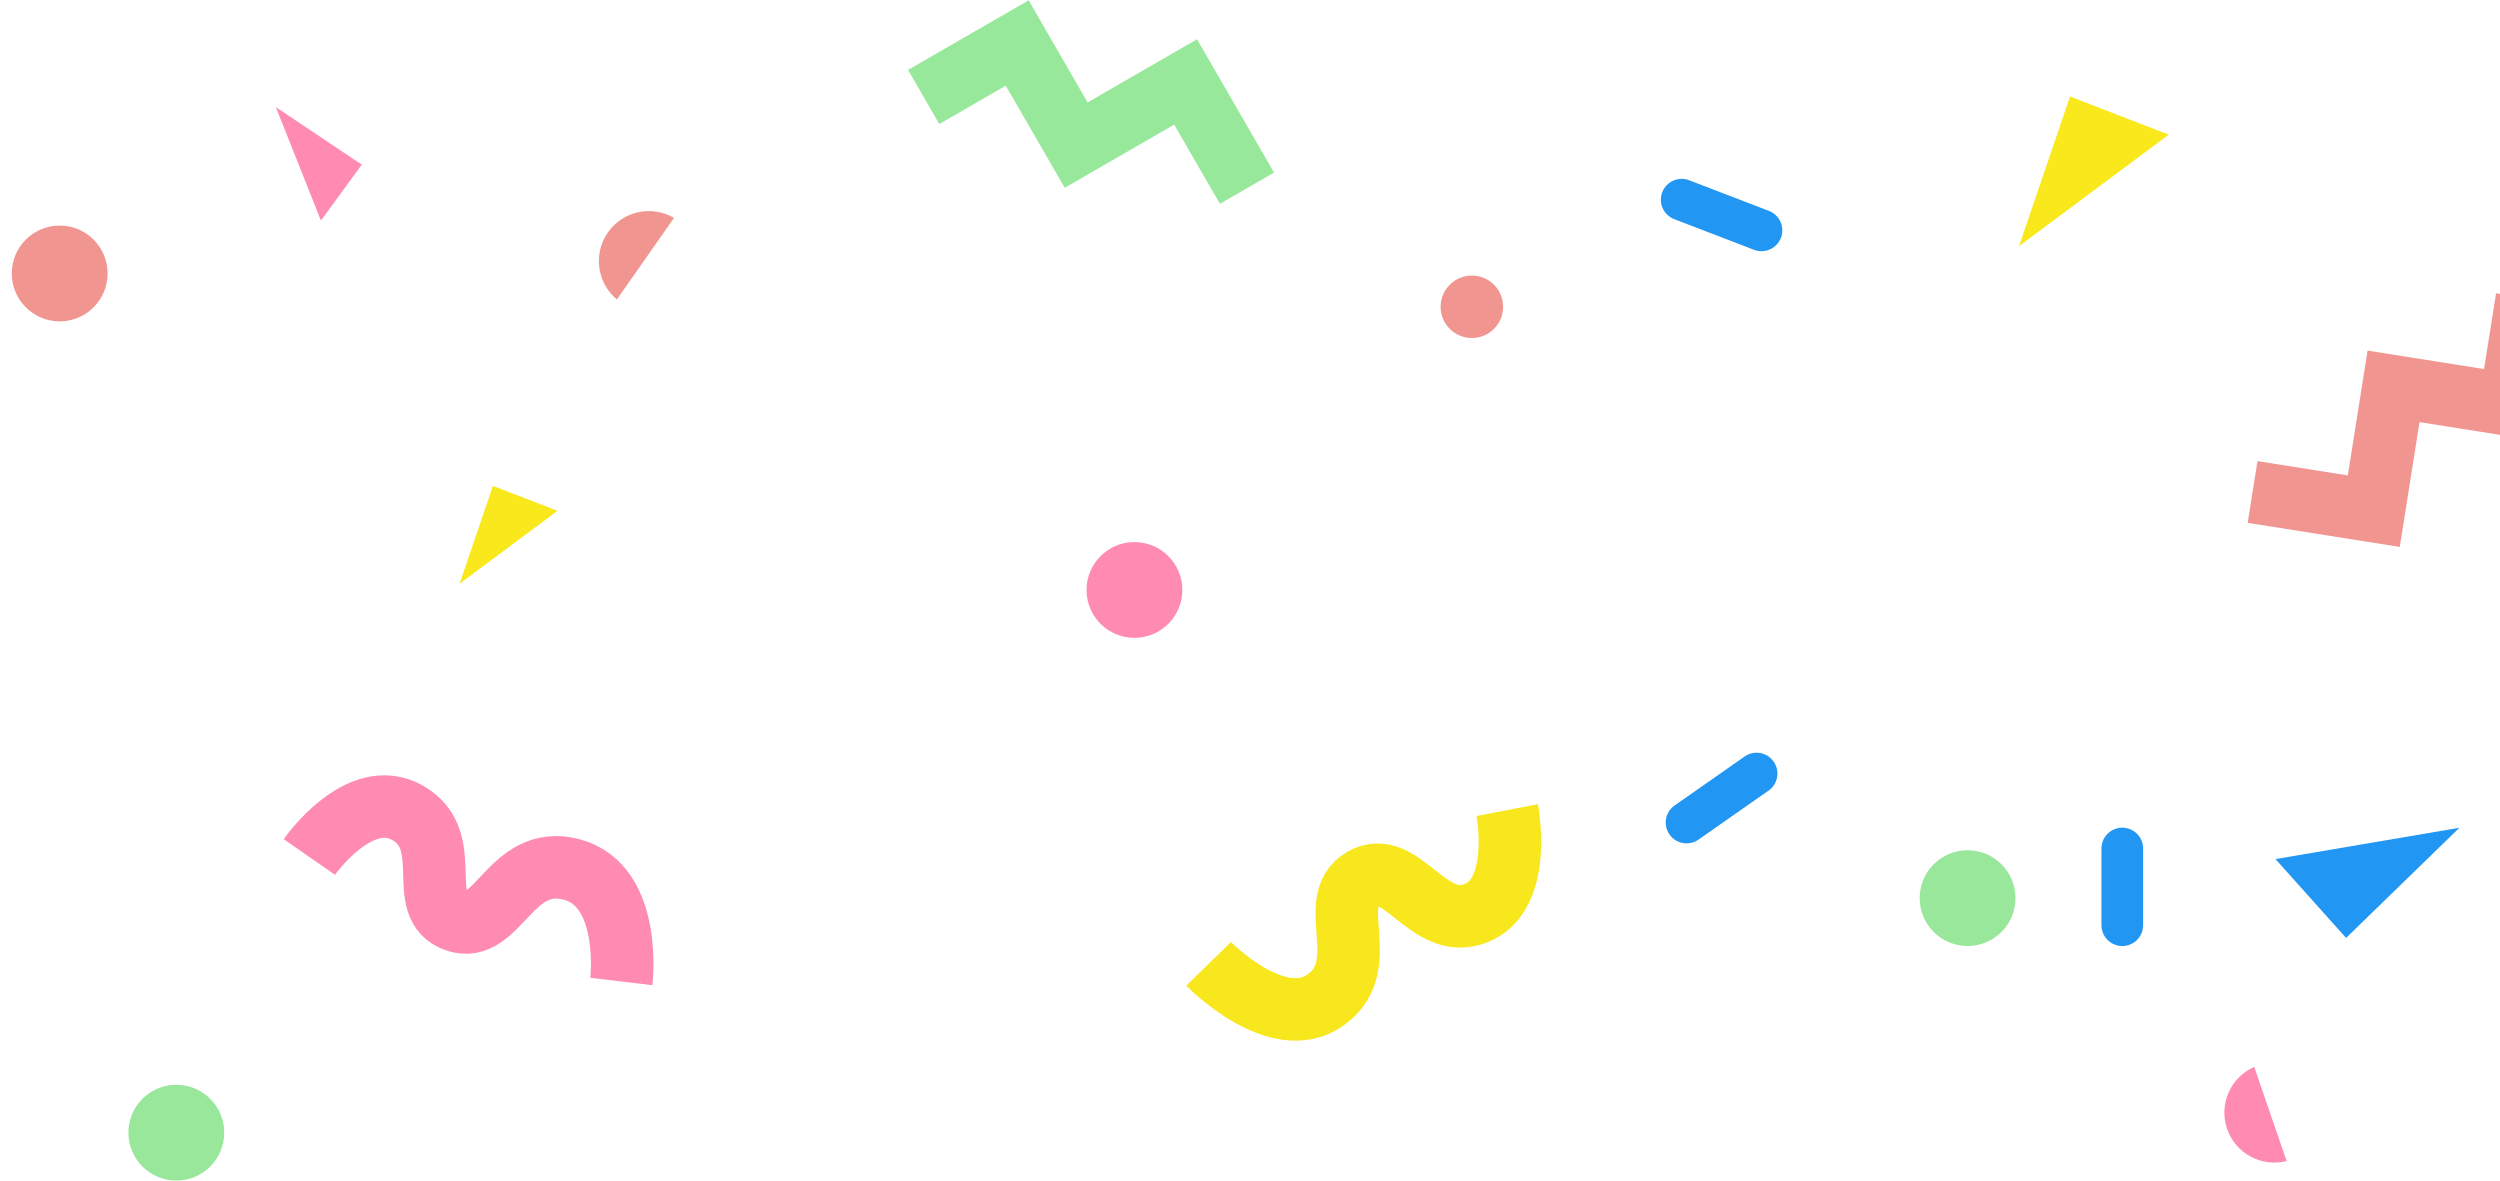 <?xml version="1.0" encoding="UTF-8" standalone="no"?>
<svg width="1440px" height="680px" viewBox="0 0 1440 680" version="1.1" xmlns="http://www.w3.org/2000/svg" xmlns:xlink="http://www.w3.org/1999/xlink" xmlns:sketch="http://www.bohemiancoding.com/sketch/ns">
    <!-- Generator: Sketch 3.3.3 (12072) - http://www.bohemiancoding.com/sketch -->
    <title>shapes second copy</title>
    <desc>Created with Sketch.</desc>
    <defs></defs>
    <g id="Page-1" stroke="none" stroke-width="1" fill="none" fill-rule="evenodd" sketch:type="MSPage">
        <g id="Desktop-HD-Copy-11" sketch:type="MSArtboardGroup" transform="translate(0, -116)">
            <g id="shapes-second-copy" sketch:type="MSLayerGroup" transform="translate(-46, 126)">
                <ellipse id="Oval-17" fill="#F19591" sketch:type="MSShapeGroup" cx="80.381" cy="147.52" rx="27.594" ry="27.585"></ellipse>
                <ellipse id="Oval-17-Copy" fill="#F19591" sketch:type="MSShapeGroup" cx="893.793" cy="166.709" rx="17.996" ry="17.99"></ellipse>
                <path d="M1057.799,435.565 L1017.458,463.777" id="Line-Copy" stroke="#2196F3" stroke-width="24" stroke-linecap="round" sketch:type="MSShapeGroup"></path>
                <path d="M1014.651,105.025 L1060.606,122.683" id="Line-Copy-3" stroke="#2196F3" stroke-width="24" stroke-linecap="round" sketch:type="MSShapeGroup"></path>
                <path d="M1268.432,478.741 L1268.432,522.915" id="Line-Copy-2" stroke="#2196F3" stroke-width="24" stroke-linecap="round" sketch:type="MSShapeGroup"></path>
                <path d="M420.17,102.746 C405.391,103.965 393.776,116.342 393.776,131.431 C393.776,146.521 405.391,158.898 420.17,160.117 L420.17,102.746 Z" id="Oval-21" fill="#F19591" sketch:type="MSShapeGroup" transform="translate(406.973, 131.431) rotate(35) translate(-406.973, -131.431) "></path>
                <path d="M1354.487,607.265 C1339.707,608.484 1328.093,620.861 1328.093,635.951 C1328.093,651.04 1339.707,663.418 1354.487,664.637 L1354.487,607.265 Z" id="Oval-21-Copy" fill="#FF8AB2" sketch:type="MSShapeGroup" transform="translate(1341.29, 635.951) rotate(-19) translate(-1341.29, -635.951) "></path>
                <path d="M310.728,326.222 L329.924,269.853 L367.115,284.245 L310.728,326.222 Z" id="Path-42" fill="#F8E81C" sketch:type="MSShapeGroup"></path>
                <path d="M1208.983,131.753 L1238.329,45.575 L1295.188,67.578 L1208.983,131.753 Z" id="Path-42-Copy-2" fill="#F8E81C" sketch:type="MSShapeGroup"></path>
                <path d="M196.633,114.416 L215.828,58.046 L253.02,72.439 L196.633,114.416 Z" id="Path-42-Copy" fill="#FF8AB2" sketch:type="MSShapeGroup" transform="translate(224.826, 86.231) rotate(-255) translate(-224.826, -86.231) "></path>
                <ellipse id="Oval-18" fill="#98E79B" sketch:type="MSShapeGroup" cx="147.566" cy="642.415" rx="27.594" ry="27.585"></ellipse>
                <ellipse id="Oval-18-Copy" fill="#98E79B" sketch:type="MSShapeGroup" cx="1179.327" cy="507.324" rx="27.594" ry="27.585"></ellipse>
                <ellipse id="Oval-18-Copy-2" fill="#FF8AB2" sketch:type="MSShapeGroup" cx="699.438" cy="329.82" rx="27.594" ry="27.585"></ellipse>
                <path d="M580.352,71.633 L624.342,27.656 L672.373,75.671 L723.843,24.217 L773.829,74.187" id="Path-43-Copy-2" stroke="#98E89B" stroke-width="36" sketch:type="MSShapeGroup" transform="translate(677.09, 49.944) rotate(-345) translate(-677.09, -49.944) "></path>
                <path d="M742.266,543.127 C742.266,543.127 756.833,495.711 786.257,499.15 C815.681,502.588 808.553,548.055 834.288,547.165 C860.023,546.276 851.802,500.493 885.758,495.711 C919.714,490.929 935.744,545.681 935.744,545.681" id="Path-43-Copy-3" stroke="#F8E71C" stroke-width="36" sketch:type="MSShapeGroup" transform="translate(839.005, 521.297) rotate(152) translate(-839.005, -521.297) "></path>
                <path d="M225.573,519.738 C225.573,519.738 237.645,470.694 269.563,475.761 C301.482,480.828 291.859,524.665 317.594,523.776 C343.329,522.887 332.75,476.384 369.064,472.322 C405.378,468.26 419.05,522.292 419.05,522.292" id="Path-43-Copy-4" stroke="#FF8AB2" stroke-width="36" sketch:type="MSShapeGroup" transform="translate(322.311, 497.947) rotate(21) translate(-322.311, -497.947) "></path>
                <path d="M1339.258,257.827 L1383.249,213.85 L1431.279,261.866 L1482.75,210.412 L1532.735,260.382" id="Path-43-Copy" stroke="#F19591" stroke-width="36" sketch:type="MSShapeGroup" transform="translate(1435.997, 236.139) rotate(-216) translate(-1435.997, -236.139) "></path>
                <path d="M1361.551,528.701 L1390.897,442.523 L1447.756,464.526 L1361.551,528.701 Z" id="Path-42-Copy-3" fill="#2196F3" sketch:type="MSShapeGroup" transform="translate(1404.653, 485.612) rotate(-153) translate(-1404.653, -485.612) "></path>
            </g>
        </g>
    </g>
</svg>